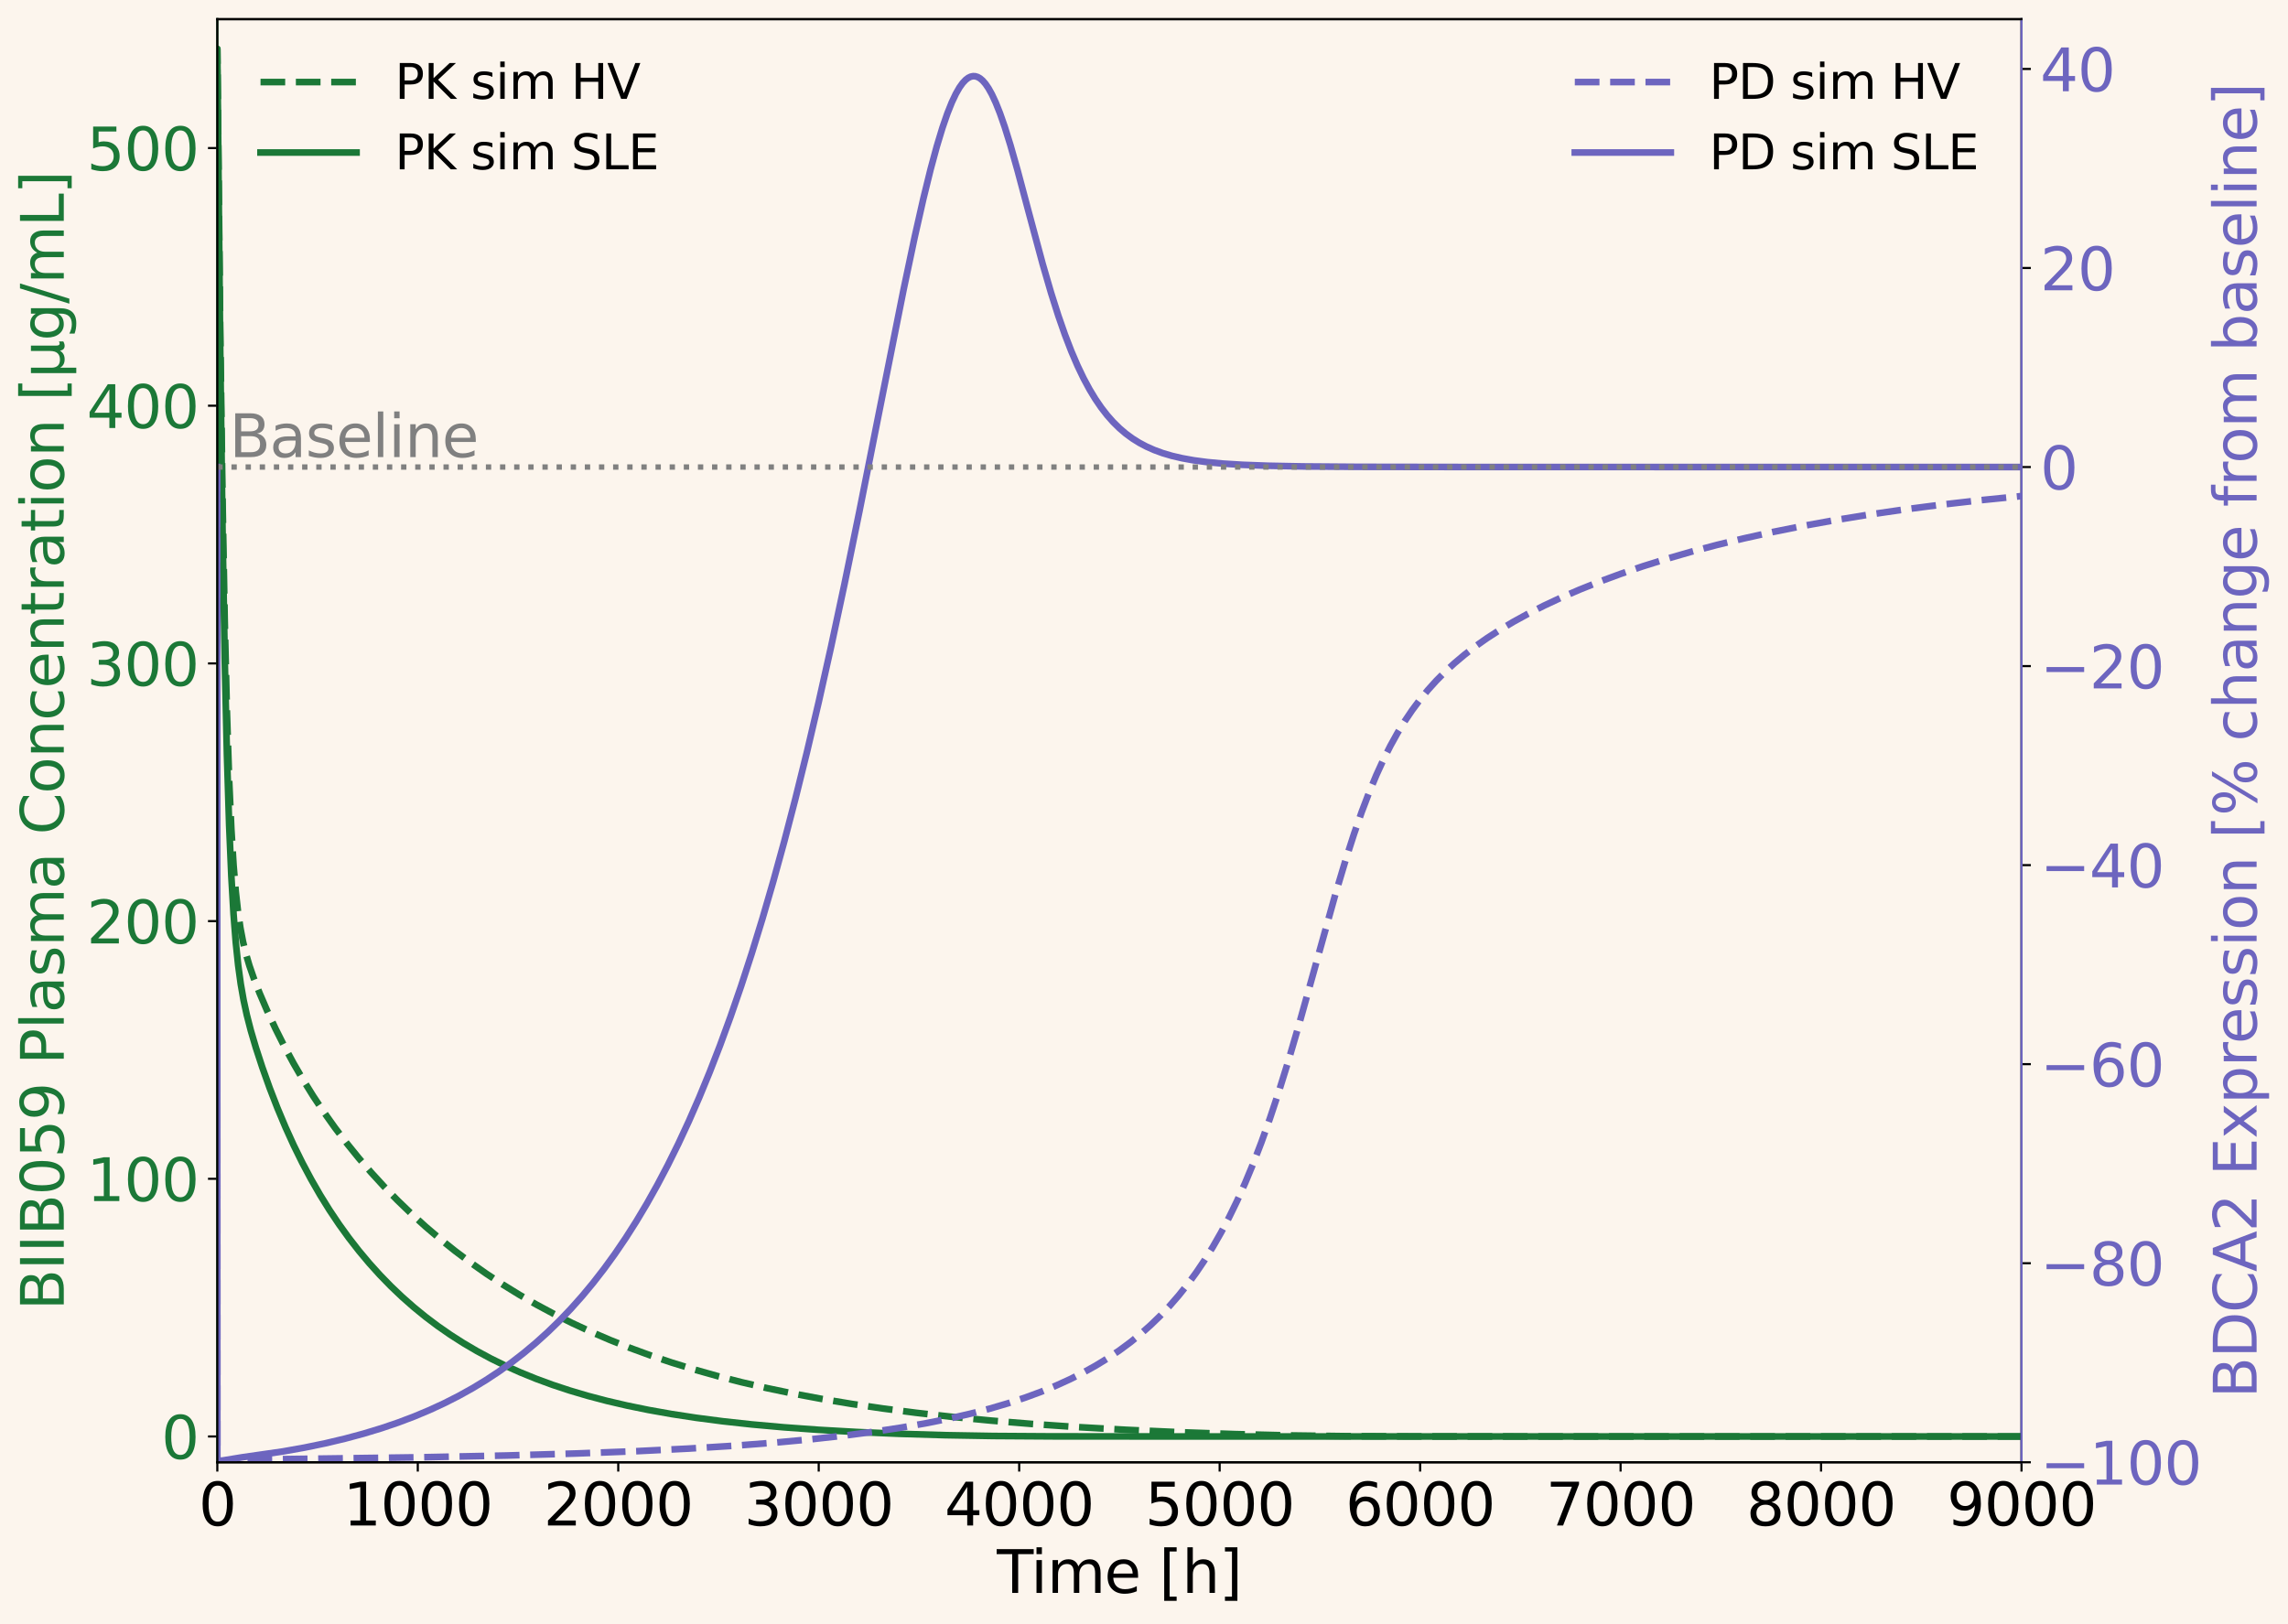 <?xml version="1.0" encoding="utf-8" standalone="no"?>
<!DOCTYPE svg PUBLIC "-//W3C//DTD SVG 1.1//EN"
  "http://www.w3.org/Graphics/SVG/1.1/DTD/svg11.dtd">
<svg xmlns:xlink="http://www.w3.org/1999/xlink" width="857.894pt" height="609.224pt" viewBox="0 0 857.894 609.224" xmlns="http://www.w3.org/2000/svg" version="1.1">
 <defs>
  <style type="text/css">*{stroke-linejoin: round; stroke-linecap: butt}</style>
 </defs>
 <g id="figure_1">
  <g id="patch_1">
   <path d="M 0 609.224 
L 857.894 609.224 
L 857.894 0 
L 0 0 
z
" style="fill: #fcf5ed"/>
  </g>
  <g id="axes_1">
   <g id="patch_2">
    <path d="M 81.484 548.44 
L 757.974 548.44 
L 757.974 7.2 
L 81.484 7.2 
z
" style="fill: #fcf5ed"/>
   </g>
   <g id="matplotlib.axis_1">
    <g id="xtick_1">
     <g id="line2d_1">
      <defs>
       <path id="m20e6466cf6" d="M 0 0 
L 0 3.5 
" style="stroke: #000000; stroke-width: 0.8"/>
      </defs>
      <g>
       <use xlink:href="#m20e6466cf6" x="81.484" y="548.44" style="stroke: #000000; stroke-width: 0.8"/>
      </g>
     </g>
     <g id="text_1">
      <!-- 0 -->
      <g transform="translate(74.486 572.157) scale(0.22 -0.22)">
       <defs>
        <path id="DejaVuSans-30" d="M 2034 4250 
Q 1547 4250 1301 3770 
Q 1056 3291 1056 2328 
Q 1056 1369 1301 889 
Q 1547 409 2034 409 
Q 2525 409 2770 889 
Q 3016 1369 3016 2328 
Q 3016 3291 2770 3770 
Q 2525 4250 2034 4250 
z
M 2034 4750 
Q 2819 4750 3233 4129 
Q 3647 3509 3647 2328 
Q 3647 1150 3233 529 
Q 2819 -91 2034 -91 
Q 1250 -91 836 529 
Q 422 1150 422 2328 
Q 422 3509 836 4129 
Q 1250 4750 2034 4750 
z
" transform="scale(0.016)"/>
       </defs>
       <use xlink:href="#DejaVuSans-30"/>
      </g>
     </g>
    </g>
    <g id="xtick_2">
     <g id="line2d_2">
      <g>
       <use xlink:href="#m20e6466cf6" x="156.65" y="548.44" style="stroke: #000000; stroke-width: 0.8"/>
      </g>
     </g>
     <g id="text_2">
      <!-- 1000 -->
      <g transform="translate(128.655 572.157) scale(0.22 -0.22)">
       <defs>
        <path id="DejaVuSans-31" d="M 794 531 
L 1825 531 
L 1825 4091 
L 703 3866 
L 703 4441 
L 1819 4666 
L 2450 4666 
L 2450 531 
L 3481 531 
L 3481 0 
L 794 0 
L 794 531 
z
" transform="scale(0.016)"/>
       </defs>
       <use xlink:href="#DejaVuSans-31"/>
       <use xlink:href="#DejaVuSans-30" transform="translate(63.623 0)"/>
       <use xlink:href="#DejaVuSans-30" transform="translate(127.246 0)"/>
       <use xlink:href="#DejaVuSans-30" transform="translate(190.869 0)"/>
      </g>
     </g>
    </g>
    <g id="xtick_3">
     <g id="line2d_3">
      <g>
       <use xlink:href="#m20e6466cf6" x="231.815" y="548.44" style="stroke: #000000; stroke-width: 0.8"/>
      </g>
     </g>
     <g id="text_3">
      <!-- 2000 -->
      <g transform="translate(203.82 572.157) scale(0.22 -0.22)">
       <defs>
        <path id="DejaVuSans-32" d="M 1228 531 
L 3431 531 
L 3431 0 
L 469 0 
L 469 531 
Q 828 903 1448 1529 
Q 2069 2156 2228 2338 
Q 2531 2678 2651 2914 
Q 2772 3150 2772 3378 
Q 2772 3750 2511 3984 
Q 2250 4219 1831 4219 
Q 1534 4219 1204 4116 
Q 875 4013 500 3803 
L 500 4441 
Q 881 4594 1212 4672 
Q 1544 4750 1819 4750 
Q 2544 4750 2975 4387 
Q 3406 4025 3406 3419 
Q 3406 3131 3298 2873 
Q 3191 2616 2906 2266 
Q 2828 2175 2409 1742 
Q 1991 1309 1228 531 
z
" transform="scale(0.016)"/>
       </defs>
       <use xlink:href="#DejaVuSans-32"/>
       <use xlink:href="#DejaVuSans-30" transform="translate(63.623 0)"/>
       <use xlink:href="#DejaVuSans-30" transform="translate(127.246 0)"/>
       <use xlink:href="#DejaVuSans-30" transform="translate(190.869 0)"/>
      </g>
     </g>
    </g>
    <g id="xtick_4">
     <g id="line2d_4">
      <g>
       <use xlink:href="#m20e6466cf6" x="306.981" y="548.44" style="stroke: #000000; stroke-width: 0.8"/>
      </g>
     </g>
     <g id="text_4">
      <!-- 3000 -->
      <g transform="translate(278.986 572.157) scale(0.22 -0.22)">
       <defs>
        <path id="DejaVuSans-33" d="M 2597 2516 
Q 3050 2419 3304 2112 
Q 3559 1806 3559 1356 
Q 3559 666 3084 287 
Q 2609 -91 1734 -91 
Q 1441 -91 1130 -33 
Q 819 25 488 141 
L 488 750 
Q 750 597 1062 519 
Q 1375 441 1716 441 
Q 2309 441 2620 675 
Q 2931 909 2931 1356 
Q 2931 1769 2642 2001 
Q 2353 2234 1838 2234 
L 1294 2234 
L 1294 2753 
L 1863 2753 
Q 2328 2753 2575 2939 
Q 2822 3125 2822 3475 
Q 2822 3834 2567 4026 
Q 2313 4219 1838 4219 
Q 1578 4219 1281 4162 
Q 984 4106 628 3988 
L 628 4550 
Q 988 4650 1302 4700 
Q 1616 4750 1894 4750 
Q 2613 4750 3031 4423 
Q 3450 4097 3450 3541 
Q 3450 3153 3228 2886 
Q 3006 2619 2597 2516 
z
" transform="scale(0.016)"/>
       </defs>
       <use xlink:href="#DejaVuSans-33"/>
       <use xlink:href="#DejaVuSans-30" transform="translate(63.623 0)"/>
       <use xlink:href="#DejaVuSans-30" transform="translate(127.246 0)"/>
       <use xlink:href="#DejaVuSans-30" transform="translate(190.869 0)"/>
      </g>
     </g>
    </g>
    <g id="xtick_5">
     <g id="line2d_5">
      <g>
       <use xlink:href="#m20e6466cf6" x="382.147" y="548.44" style="stroke: #000000; stroke-width: 0.8"/>
      </g>
     </g>
     <g id="text_5">
      <!-- 4000 -->
      <g transform="translate(354.152 572.157) scale(0.22 -0.22)">
       <defs>
        <path id="DejaVuSans-34" d="M 2419 4116 
L 825 1625 
L 2419 1625 
L 2419 4116 
z
M 2253 4666 
L 3047 4666 
L 3047 1625 
L 3713 1625 
L 3713 1100 
L 3047 1100 
L 3047 0 
L 2419 0 
L 2419 1100 
L 313 1100 
L 313 1709 
L 2253 4666 
z
" transform="scale(0.016)"/>
       </defs>
       <use xlink:href="#DejaVuSans-34"/>
       <use xlink:href="#DejaVuSans-30" transform="translate(63.623 0)"/>
       <use xlink:href="#DejaVuSans-30" transform="translate(127.246 0)"/>
       <use xlink:href="#DejaVuSans-30" transform="translate(190.869 0)"/>
      </g>
     </g>
    </g>
    <g id="xtick_6">
     <g id="line2d_6">
      <g>
       <use xlink:href="#m20e6466cf6" x="457.312" y="548.44" style="stroke: #000000; stroke-width: 0.8"/>
      </g>
     </g>
     <g id="text_6">
      <!-- 5000 -->
      <g transform="translate(429.317 572.157) scale(0.22 -0.22)">
       <defs>
        <path id="DejaVuSans-35" d="M 691 4666 
L 3169 4666 
L 3169 4134 
L 1269 4134 
L 1269 2991 
Q 1406 3038 1543 3061 
Q 1681 3084 1819 3084 
Q 2600 3084 3056 2656 
Q 3513 2228 3513 1497 
Q 3513 744 3044 326 
Q 2575 -91 1722 -91 
Q 1428 -91 1123 -41 
Q 819 9 494 109 
L 494 744 
Q 775 591 1075 516 
Q 1375 441 1709 441 
Q 2250 441 2565 725 
Q 2881 1009 2881 1497 
Q 2881 1984 2565 2268 
Q 2250 2553 1709 2553 
Q 1456 2553 1204 2497 
Q 953 2441 691 2322 
L 691 4666 
z
" transform="scale(0.016)"/>
       </defs>
       <use xlink:href="#DejaVuSans-35"/>
       <use xlink:href="#DejaVuSans-30" transform="translate(63.623 0)"/>
       <use xlink:href="#DejaVuSans-30" transform="translate(127.246 0)"/>
       <use xlink:href="#DejaVuSans-30" transform="translate(190.869 0)"/>
      </g>
     </g>
    </g>
    <g id="xtick_7">
     <g id="line2d_7">
      <g>
       <use xlink:href="#m20e6466cf6" x="532.478" y="548.44" style="stroke: #000000; stroke-width: 0.8"/>
      </g>
     </g>
     <g id="text_7">
      <!-- 6000 -->
      <g transform="translate(504.483 572.157) scale(0.22 -0.22)">
       <defs>
        <path id="DejaVuSans-36" d="M 2113 2584 
Q 1688 2584 1439 2293 
Q 1191 2003 1191 1497 
Q 1191 994 1439 701 
Q 1688 409 2113 409 
Q 2538 409 2786 701 
Q 3034 994 3034 1497 
Q 3034 2003 2786 2293 
Q 2538 2584 2113 2584 
z
M 3366 4563 
L 3366 3988 
Q 3128 4100 2886 4159 
Q 2644 4219 2406 4219 
Q 1781 4219 1451 3797 
Q 1122 3375 1075 2522 
Q 1259 2794 1537 2939 
Q 1816 3084 2150 3084 
Q 2853 3084 3261 2657 
Q 3669 2231 3669 1497 
Q 3669 778 3244 343 
Q 2819 -91 2113 -91 
Q 1303 -91 875 529 
Q 447 1150 447 2328 
Q 447 3434 972 4092 
Q 1497 4750 2381 4750 
Q 2619 4750 2861 4703 
Q 3103 4656 3366 4563 
z
" transform="scale(0.016)"/>
       </defs>
       <use xlink:href="#DejaVuSans-36"/>
       <use xlink:href="#DejaVuSans-30" transform="translate(63.623 0)"/>
       <use xlink:href="#DejaVuSans-30" transform="translate(127.246 0)"/>
       <use xlink:href="#DejaVuSans-30" transform="translate(190.869 0)"/>
      </g>
     </g>
    </g>
    <g id="xtick_8">
     <g id="line2d_8">
      <g>
       <use xlink:href="#m20e6466cf6" x="607.643" y="548.44" style="stroke: #000000; stroke-width: 0.8"/>
      </g>
     </g>
     <g id="text_8">
      <!-- 7000 -->
      <g transform="translate(579.648 572.157) scale(0.22 -0.22)">
       <defs>
        <path id="DejaVuSans-37" d="M 525 4666 
L 3525 4666 
L 3525 4397 
L 1831 0 
L 1172 0 
L 2766 4134 
L 525 4134 
L 525 4666 
z
" transform="scale(0.016)"/>
       </defs>
       <use xlink:href="#DejaVuSans-37"/>
       <use xlink:href="#DejaVuSans-30" transform="translate(63.623 0)"/>
       <use xlink:href="#DejaVuSans-30" transform="translate(127.246 0)"/>
       <use xlink:href="#DejaVuSans-30" transform="translate(190.869 0)"/>
      </g>
     </g>
    </g>
    <g id="xtick_9">
     <g id="line2d_9">
      <g>
       <use xlink:href="#m20e6466cf6" x="682.809" y="548.44" style="stroke: #000000; stroke-width: 0.8"/>
      </g>
     </g>
     <g id="text_9">
      <!-- 8000 -->
      <g transform="translate(654.814 572.157) scale(0.22 -0.22)">
       <defs>
        <path id="DejaVuSans-38" d="M 2034 2216 
Q 1584 2216 1326 1975 
Q 1069 1734 1069 1313 
Q 1069 891 1326 650 
Q 1584 409 2034 409 
Q 2484 409 2743 651 
Q 3003 894 3003 1313 
Q 3003 1734 2745 1975 
Q 2488 2216 2034 2216 
z
M 1403 2484 
Q 997 2584 770 2862 
Q 544 3141 544 3541 
Q 544 4100 942 4425 
Q 1341 4750 2034 4750 
Q 2731 4750 3128 4425 
Q 3525 4100 3525 3541 
Q 3525 3141 3298 2862 
Q 3072 2584 2669 2484 
Q 3125 2378 3379 2068 
Q 3634 1759 3634 1313 
Q 3634 634 3220 271 
Q 2806 -91 2034 -91 
Q 1263 -91 848 271 
Q 434 634 434 1313 
Q 434 1759 690 2068 
Q 947 2378 1403 2484 
z
M 1172 3481 
Q 1172 3119 1398 2916 
Q 1625 2713 2034 2713 
Q 2441 2713 2670 2916 
Q 2900 3119 2900 3481 
Q 2900 3844 2670 4047 
Q 2441 4250 2034 4250 
Q 1625 4250 1398 4047 
Q 1172 3844 1172 3481 
z
" transform="scale(0.016)"/>
       </defs>
       <use xlink:href="#DejaVuSans-38"/>
       <use xlink:href="#DejaVuSans-30" transform="translate(63.623 0)"/>
       <use xlink:href="#DejaVuSans-30" transform="translate(127.246 0)"/>
       <use xlink:href="#DejaVuSans-30" transform="translate(190.869 0)"/>
      </g>
     </g>
    </g>
    <g id="xtick_10">
     <g id="line2d_10">
      <g>
       <use xlink:href="#m20e6466cf6" x="757.974" y="548.44" style="stroke: #000000; stroke-width: 0.8"/>
      </g>
     </g>
     <g id="text_10">
      <!-- 9000 -->
      <g transform="translate(729.979 572.157) scale(0.22 -0.22)">
       <defs>
        <path id="DejaVuSans-39" d="M 703 97 
L 703 672 
Q 941 559 1184 500 
Q 1428 441 1663 441 
Q 2288 441 2617 861 
Q 2947 1281 2994 2138 
Q 2813 1869 2534 1725 
Q 2256 1581 1919 1581 
Q 1219 1581 811 2004 
Q 403 2428 403 3163 
Q 403 3881 828 4315 
Q 1253 4750 1959 4750 
Q 2769 4750 3195 4129 
Q 3622 3509 3622 2328 
Q 3622 1225 3098 567 
Q 2575 -91 1691 -91 
Q 1453 -91 1209 -44 
Q 966 3 703 97 
z
M 1959 2075 
Q 2384 2075 2632 2365 
Q 2881 2656 2881 3163 
Q 2881 3666 2632 3958 
Q 2384 4250 1959 4250 
Q 1534 4250 1286 3958 
Q 1038 3666 1038 3163 
Q 1038 2656 1286 2365 
Q 1534 2075 1959 2075 
z
" transform="scale(0.016)"/>
       </defs>
       <use xlink:href="#DejaVuSans-39"/>
       <use xlink:href="#DejaVuSans-30" transform="translate(63.623 0)"/>
       <use xlink:href="#DejaVuSans-30" transform="translate(127.246 0)"/>
       <use xlink:href="#DejaVuSans-30" transform="translate(190.869 0)"/>
      </g>
     </g>
    </g>
    <g id="text_11">
     <!-- Time [h] -->
     <g transform="translate(373.765 597.448) scale(0.22 -0.22)">
      <defs>
       <path id="DejaVuSans-54" d="M -19 4666 
L 3928 4666 
L 3928 4134 
L 2272 4134 
L 2272 0 
L 1638 0 
L 1638 4134 
L -19 4134 
L -19 4666 
z
" transform="scale(0.016)"/>
       <path id="DejaVuSans-69" d="M 603 3500 
L 1178 3500 
L 1178 0 
L 603 0 
L 603 3500 
z
M 603 4863 
L 1178 4863 
L 1178 4134 
L 603 4134 
L 603 4863 
z
" transform="scale(0.016)"/>
       <path id="DejaVuSans-6d" d="M 3328 2828 
Q 3544 3216 3844 3400 
Q 4144 3584 4550 3584 
Q 5097 3584 5394 3201 
Q 5691 2819 5691 2113 
L 5691 0 
L 5113 0 
L 5113 2094 
Q 5113 2597 4934 2840 
Q 4756 3084 4391 3084 
Q 3944 3084 3684 2787 
Q 3425 2491 3425 1978 
L 3425 0 
L 2847 0 
L 2847 2094 
Q 2847 2600 2669 2842 
Q 2491 3084 2119 3084 
Q 1678 3084 1418 2786 
Q 1159 2488 1159 1978 
L 1159 0 
L 581 0 
L 581 3500 
L 1159 3500 
L 1159 2956 
Q 1356 3278 1631 3431 
Q 1906 3584 2284 3584 
Q 2666 3584 2933 3390 
Q 3200 3197 3328 2828 
z
" transform="scale(0.016)"/>
       <path id="DejaVuSans-65" d="M 3597 1894 
L 3597 1613 
L 953 1613 
Q 991 1019 1311 708 
Q 1631 397 2203 397 
Q 2534 397 2845 478 
Q 3156 559 3463 722 
L 3463 178 
Q 3153 47 2828 -22 
Q 2503 -91 2169 -91 
Q 1331 -91 842 396 
Q 353 884 353 1716 
Q 353 2575 817 3079 
Q 1281 3584 2069 3584 
Q 2775 3584 3186 3129 
Q 3597 2675 3597 1894 
z
M 3022 2063 
Q 3016 2534 2758 2815 
Q 2500 3097 2075 3097 
Q 1594 3097 1305 2825 
Q 1016 2553 972 2059 
L 3022 2063 
z
" transform="scale(0.016)"/>
       <path id="DejaVuSans-20" transform="scale(0.016)"/>
       <path id="DejaVuSans-5b" d="M 550 4863 
L 1875 4863 
L 1875 4416 
L 1125 4416 
L 1125 -397 
L 1875 -397 
L 1875 -844 
L 550 -844 
L 550 4863 
z
" transform="scale(0.016)"/>
       <path id="DejaVuSans-68" d="M 3513 2113 
L 3513 0 
L 2938 0 
L 2938 2094 
Q 2938 2591 2744 2837 
Q 2550 3084 2163 3084 
Q 1697 3084 1428 2787 
Q 1159 2491 1159 1978 
L 1159 0 
L 581 0 
L 581 4863 
L 1159 4863 
L 1159 2956 
Q 1366 3272 1645 3428 
Q 1925 3584 2291 3584 
Q 2894 3584 3203 3211 
Q 3513 2838 3513 2113 
z
" transform="scale(0.016)"/>
       <path id="DejaVuSans-5d" d="M 1947 4863 
L 1947 -844 
L 622 -844 
L 622 -397 
L 1369 -397 
L 1369 4416 
L 622 4416 
L 622 4863 
L 1947 4863 
z
" transform="scale(0.016)"/>
      </defs>
      <use xlink:href="#DejaVuSans-54"/>
      <use xlink:href="#DejaVuSans-69" transform="translate(57.959 0)"/>
      <use xlink:href="#DejaVuSans-6d" transform="translate(85.742 0)"/>
      <use xlink:href="#DejaVuSans-65" transform="translate(183.154 0)"/>
      <use xlink:href="#DejaVuSans-20" transform="translate(244.678 0)"/>
      <use xlink:href="#DejaVuSans-5b" transform="translate(276.465 0)"/>
      <use xlink:href="#DejaVuSans-68" transform="translate(315.479 0)"/>
      <use xlink:href="#DejaVuSans-5d" transform="translate(378.857 0)"/>
     </g>
    </g>
   </g>
   <g id="matplotlib.axis_2">
    <g id="ytick_1">
     <g id="line2d_11">
      <defs>
       <path id="m7c02cd4eb1" d="M 0 0 
L -3.5 0 
" style="stroke: #000000; stroke-width: 0.8"/>
      </defs>
      <g>
       <use xlink:href="#m7c02cd4eb1" x="81.484" y="538.775" style="stroke: #000000; stroke-width: 0.8"/>
      </g>
     </g>
     <g id="text_12">
      <!-- 0 -->
      <g style="fill: #1b7837" transform="translate(60.487 547.133) scale(0.22 -0.22)">
       <use xlink:href="#DejaVuSans-30"/>
      </g>
     </g>
    </g>
    <g id="ytick_2">
     <g id="line2d_12">
      <g>
       <use xlink:href="#m7c02cd4eb1" x="81.484" y="442.125" style="stroke: #000000; stroke-width: 0.8"/>
      </g>
     </g>
     <g id="text_13">
      <!-- 100 -->
      <g style="fill: #1b7837" transform="translate(32.492 450.483) scale(0.22 -0.22)">
       <use xlink:href="#DejaVuSans-31"/>
       <use xlink:href="#DejaVuSans-30" transform="translate(63.623 0)"/>
       <use xlink:href="#DejaVuSans-30" transform="translate(127.246 0)"/>
      </g>
     </g>
    </g>
    <g id="ytick_3">
     <g id="line2d_13">
      <g>
       <use xlink:href="#m7c02cd4eb1" x="81.484" y="345.475" style="stroke: #000000; stroke-width: 0.8"/>
      </g>
     </g>
     <g id="text_14">
      <!-- 200 -->
      <g style="fill: #1b7837" transform="translate(32.492 353.833) scale(0.22 -0.22)">
       <use xlink:href="#DejaVuSans-32"/>
       <use xlink:href="#DejaVuSans-30" transform="translate(63.623 0)"/>
       <use xlink:href="#DejaVuSans-30" transform="translate(127.246 0)"/>
      </g>
     </g>
    </g>
    <g id="ytick_4">
     <g id="line2d_14">
      <g>
       <use xlink:href="#m7c02cd4eb1" x="81.484" y="248.825" style="stroke: #000000; stroke-width: 0.8"/>
      </g>
     </g>
     <g id="text_15">
      <!-- 300 -->
      <g style="fill: #1b7837" transform="translate(32.492 257.183) scale(0.22 -0.22)">
       <use xlink:href="#DejaVuSans-33"/>
       <use xlink:href="#DejaVuSans-30" transform="translate(63.623 0)"/>
       <use xlink:href="#DejaVuSans-30" transform="translate(127.246 0)"/>
      </g>
     </g>
    </g>
    <g id="ytick_5">
     <g id="line2d_15">
      <g>
       <use xlink:href="#m7c02cd4eb1" x="81.484" y="152.175" style="stroke: #000000; stroke-width: 0.8"/>
      </g>
     </g>
     <g id="text_16">
      <!-- 400 -->
      <g style="fill: #1b7837" transform="translate(32.492 160.533) scale(0.22 -0.22)">
       <use xlink:href="#DejaVuSans-34"/>
       <use xlink:href="#DejaVuSans-30" transform="translate(63.623 0)"/>
       <use xlink:href="#DejaVuSans-30" transform="translate(127.246 0)"/>
      </g>
     </g>
    </g>
    <g id="ytick_6">
     <g id="line2d_16">
      <g>
       <use xlink:href="#m7c02cd4eb1" x="81.484" y="55.525" style="stroke: #000000; stroke-width: 0.8"/>
      </g>
     </g>
     <g id="text_17">
      <!-- 500 -->
      <g style="fill: #1b7837" transform="translate(32.492 63.883) scale(0.22 -0.22)">
       <use xlink:href="#DejaVuSans-35"/>
       <use xlink:href="#DejaVuSans-30" transform="translate(63.623 0)"/>
       <use xlink:href="#DejaVuSans-30" transform="translate(127.246 0)"/>
      </g>
     </g>
    </g>
    <g id="text_18">
     <!-- BIIB059 Plasma Concentration [µg/mL] -->
     <g style="fill: #1b7837" transform="translate(23.917 491.435) rotate(-90) scale(0.22 -0.22)">
      <defs>
       <path id="DejaVuSans-42" d="M 1259 2228 
L 1259 519 
L 2272 519 
Q 2781 519 3026 730 
Q 3272 941 3272 1375 
Q 3272 1813 3026 2020 
Q 2781 2228 2272 2228 
L 1259 2228 
z
M 1259 4147 
L 1259 2741 
L 2194 2741 
Q 2656 2741 2882 2914 
Q 3109 3088 3109 3444 
Q 3109 3797 2882 3972 
Q 2656 4147 2194 4147 
L 1259 4147 
z
M 628 4666 
L 2241 4666 
Q 2963 4666 3353 4366 
Q 3744 4066 3744 3513 
Q 3744 3084 3544 2831 
Q 3344 2578 2956 2516 
Q 3422 2416 3680 2098 
Q 3938 1781 3938 1306 
Q 3938 681 3513 340 
Q 3088 0 2303 0 
L 628 0 
L 628 4666 
z
" transform="scale(0.016)"/>
       <path id="DejaVuSans-49" d="M 628 4666 
L 1259 4666 
L 1259 0 
L 628 0 
L 628 4666 
z
" transform="scale(0.016)"/>
       <path id="DejaVuSans-50" d="M 1259 4147 
L 1259 2394 
L 2053 2394 
Q 2494 2394 2734 2622 
Q 2975 2850 2975 3272 
Q 2975 3691 2734 3919 
Q 2494 4147 2053 4147 
L 1259 4147 
z
M 628 4666 
L 2053 4666 
Q 2838 4666 3239 4311 
Q 3641 3956 3641 3272 
Q 3641 2581 3239 2228 
Q 2838 1875 2053 1875 
L 1259 1875 
L 1259 0 
L 628 0 
L 628 4666 
z
" transform="scale(0.016)"/>
       <path id="DejaVuSans-6c" d="M 603 4863 
L 1178 4863 
L 1178 0 
L 603 0 
L 603 4863 
z
" transform="scale(0.016)"/>
       <path id="DejaVuSans-61" d="M 2194 1759 
Q 1497 1759 1228 1600 
Q 959 1441 959 1056 
Q 959 750 1161 570 
Q 1363 391 1709 391 
Q 2188 391 2477 730 
Q 2766 1069 2766 1631 
L 2766 1759 
L 2194 1759 
z
M 3341 1997 
L 3341 0 
L 2766 0 
L 2766 531 
Q 2569 213 2275 61 
Q 1981 -91 1556 -91 
Q 1019 -91 701 211 
Q 384 513 384 1019 
Q 384 1609 779 1909 
Q 1175 2209 1959 2209 
L 2766 2209 
L 2766 2266 
Q 2766 2663 2505 2880 
Q 2244 3097 1772 3097 
Q 1472 3097 1187 3025 
Q 903 2953 641 2809 
L 641 3341 
Q 956 3463 1253 3523 
Q 1550 3584 1831 3584 
Q 2591 3584 2966 3190 
Q 3341 2797 3341 1997 
z
" transform="scale(0.016)"/>
       <path id="DejaVuSans-73" d="M 2834 3397 
L 2834 2853 
Q 2591 2978 2328 3040 
Q 2066 3103 1784 3103 
Q 1356 3103 1142 2972 
Q 928 2841 928 2578 
Q 928 2378 1081 2264 
Q 1234 2150 1697 2047 
L 1894 2003 
Q 2506 1872 2764 1633 
Q 3022 1394 3022 966 
Q 3022 478 2636 193 
Q 2250 -91 1575 -91 
Q 1294 -91 989 -36 
Q 684 19 347 128 
L 347 722 
Q 666 556 975 473 
Q 1284 391 1588 391 
Q 1994 391 2212 530 
Q 2431 669 2431 922 
Q 2431 1156 2273 1281 
Q 2116 1406 1581 1522 
L 1381 1569 
Q 847 1681 609 1914 
Q 372 2147 372 2553 
Q 372 3047 722 3315 
Q 1072 3584 1716 3584 
Q 2034 3584 2315 3537 
Q 2597 3491 2834 3397 
z
" transform="scale(0.016)"/>
       <path id="DejaVuSans-43" d="M 4122 4306 
L 4122 3641 
Q 3803 3938 3442 4084 
Q 3081 4231 2675 4231 
Q 1875 4231 1450 3742 
Q 1025 3253 1025 2328 
Q 1025 1406 1450 917 
Q 1875 428 2675 428 
Q 3081 428 3442 575 
Q 3803 722 4122 1019 
L 4122 359 
Q 3791 134 3420 21 
Q 3050 -91 2638 -91 
Q 1578 -91 968 557 
Q 359 1206 359 2328 
Q 359 3453 968 4101 
Q 1578 4750 2638 4750 
Q 3056 4750 3426 4639 
Q 3797 4528 4122 4306 
z
" transform="scale(0.016)"/>
       <path id="DejaVuSans-6f" d="M 1959 3097 
Q 1497 3097 1228 2736 
Q 959 2375 959 1747 
Q 959 1119 1226 758 
Q 1494 397 1959 397 
Q 2419 397 2687 759 
Q 2956 1122 2956 1747 
Q 2956 2369 2687 2733 
Q 2419 3097 1959 3097 
z
M 1959 3584 
Q 2709 3584 3137 3096 
Q 3566 2609 3566 1747 
Q 3566 888 3137 398 
Q 2709 -91 1959 -91 
Q 1206 -91 779 398 
Q 353 888 353 1747 
Q 353 2609 779 3096 
Q 1206 3584 1959 3584 
z
" transform="scale(0.016)"/>
       <path id="DejaVuSans-6e" d="M 3513 2113 
L 3513 0 
L 2938 0 
L 2938 2094 
Q 2938 2591 2744 2837 
Q 2550 3084 2163 3084 
Q 1697 3084 1428 2787 
Q 1159 2491 1159 1978 
L 1159 0 
L 581 0 
L 581 3500 
L 1159 3500 
L 1159 2956 
Q 1366 3272 1645 3428 
Q 1925 3584 2291 3584 
Q 2894 3584 3203 3211 
Q 3513 2838 3513 2113 
z
" transform="scale(0.016)"/>
       <path id="DejaVuSans-63" d="M 3122 3366 
L 3122 2828 
Q 2878 2963 2633 3030 
Q 2388 3097 2138 3097 
Q 1578 3097 1268 2742 
Q 959 2388 959 1747 
Q 959 1106 1268 751 
Q 1578 397 2138 397 
Q 2388 397 2633 464 
Q 2878 531 3122 666 
L 3122 134 
Q 2881 22 2623 -34 
Q 2366 -91 2075 -91 
Q 1284 -91 818 406 
Q 353 903 353 1747 
Q 353 2603 823 3093 
Q 1294 3584 2113 3584 
Q 2378 3584 2631 3529 
Q 2884 3475 3122 3366 
z
" transform="scale(0.016)"/>
       <path id="DejaVuSans-74" d="M 1172 4494 
L 1172 3500 
L 2356 3500 
L 2356 3053 
L 1172 3053 
L 1172 1153 
Q 1172 725 1289 603 
Q 1406 481 1766 481 
L 2356 481 
L 2356 0 
L 1766 0 
Q 1100 0 847 248 
Q 594 497 594 1153 
L 594 3053 
L 172 3053 
L 172 3500 
L 594 3500 
L 594 4494 
L 1172 4494 
z
" transform="scale(0.016)"/>
       <path id="DejaVuSans-72" d="M 2631 2963 
Q 2534 3019 2420 3045 
Q 2306 3072 2169 3072 
Q 1681 3072 1420 2755 
Q 1159 2438 1159 1844 
L 1159 0 
L 581 0 
L 581 3500 
L 1159 3500 
L 1159 2956 
Q 1341 3275 1631 3429 
Q 1922 3584 2338 3584 
Q 2397 3584 2469 3576 
Q 2541 3569 2628 3553 
L 2631 2963 
z
" transform="scale(0.016)"/>
       <path id="DejaVuSans-b5" d="M 544 -1331 
L 544 3500 
L 1119 3500 
L 1119 1325 
Q 1119 872 1334 640 
Q 1550 409 1972 409 
Q 2434 409 2667 671 
Q 2900 934 2900 1459 
L 2900 3500 
L 3475 3500 
L 3475 806 
Q 3475 619 3529 530 
Q 3584 441 3700 441 
Q 3728 441 3778 458 
Q 3828 475 3916 513 
L 3916 50 
Q 3788 -22 3673 -56 
Q 3559 -91 3450 -91 
Q 3234 -91 3106 31 
Q 2978 153 2931 403 
Q 2775 156 2548 32 
Q 2322 -91 2016 -91 
Q 1697 -91 1473 31 
Q 1250 153 1119 397 
L 1119 -1331 
L 544 -1331 
z
" transform="scale(0.016)"/>
       <path id="DejaVuSans-67" d="M 2906 1791 
Q 2906 2416 2648 2759 
Q 2391 3103 1925 3103 
Q 1463 3103 1205 2759 
Q 947 2416 947 1791 
Q 947 1169 1205 825 
Q 1463 481 1925 481 
Q 2391 481 2648 825 
Q 2906 1169 2906 1791 
z
M 3481 434 
Q 3481 -459 3084 -895 
Q 2688 -1331 1869 -1331 
Q 1566 -1331 1297 -1286 
Q 1028 -1241 775 -1147 
L 775 -588 
Q 1028 -725 1275 -790 
Q 1522 -856 1778 -856 
Q 2344 -856 2625 -561 
Q 2906 -266 2906 331 
L 2906 616 
Q 2728 306 2450 153 
Q 2172 0 1784 0 
Q 1141 0 747 490 
Q 353 981 353 1791 
Q 353 2603 747 3093 
Q 1141 3584 1784 3584 
Q 2172 3584 2450 3431 
Q 2728 3278 2906 2969 
L 2906 3500 
L 3481 3500 
L 3481 434 
z
" transform="scale(0.016)"/>
       <path id="DejaVuSans-2f" d="M 1625 4666 
L 2156 4666 
L 531 -594 
L 0 -594 
L 1625 4666 
z
" transform="scale(0.016)"/>
       <path id="DejaVuSans-4c" d="M 628 4666 
L 1259 4666 
L 1259 531 
L 3531 531 
L 3531 0 
L 628 0 
L 628 4666 
z
" transform="scale(0.016)"/>
      </defs>
      <use xlink:href="#DejaVuSans-42"/>
      <use xlink:href="#DejaVuSans-49" transform="translate(68.604 0)"/>
      <use xlink:href="#DejaVuSans-49" transform="translate(98.096 0)"/>
      <use xlink:href="#DejaVuSans-42" transform="translate(127.588 0)"/>
      <use xlink:href="#DejaVuSans-30" transform="translate(196.191 0)"/>
      <use xlink:href="#DejaVuSans-35" transform="translate(259.814 0)"/>
      <use xlink:href="#DejaVuSans-39" transform="translate(323.438 0)"/>
      <use xlink:href="#DejaVuSans-20" transform="translate(387.061 0)"/>
      <use xlink:href="#DejaVuSans-50" transform="translate(418.848 0)"/>
      <use xlink:href="#DejaVuSans-6c" transform="translate(479.15 0)"/>
      <use xlink:href="#DejaVuSans-61" transform="translate(506.934 0)"/>
      <use xlink:href="#DejaVuSans-73" transform="translate(568.213 0)"/>
      <use xlink:href="#DejaVuSans-6d" transform="translate(620.312 0)"/>
      <use xlink:href="#DejaVuSans-61" transform="translate(717.725 0)"/>
      <use xlink:href="#DejaVuSans-20" transform="translate(779.004 0)"/>
      <use xlink:href="#DejaVuSans-43" transform="translate(810.791 0)"/>
      <use xlink:href="#DejaVuSans-6f" transform="translate(880.615 0)"/>
      <use xlink:href="#DejaVuSans-6e" transform="translate(941.797 0)"/>
      <use xlink:href="#DejaVuSans-63" transform="translate(1005.176 0)"/>
      <use xlink:href="#DejaVuSans-65" transform="translate(1060.156 0)"/>
      <use xlink:href="#DejaVuSans-6e" transform="translate(1121.68 0)"/>
      <use xlink:href="#DejaVuSans-74" transform="translate(1185.059 0)"/>
      <use xlink:href="#DejaVuSans-72" transform="translate(1224.268 0)"/>
      <use xlink:href="#DejaVuSans-61" transform="translate(1265.381 0)"/>
      <use xlink:href="#DejaVuSans-74" transform="translate(1326.66 0)"/>
      <use xlink:href="#DejaVuSans-69" transform="translate(1365.869 0)"/>
      <use xlink:href="#DejaVuSans-6f" transform="translate(1393.652 0)"/>
      <use xlink:href="#DejaVuSans-6e" transform="translate(1454.834 0)"/>
      <use xlink:href="#DejaVuSans-20" transform="translate(1518.213 0)"/>
      <use xlink:href="#DejaVuSans-5b" transform="translate(1550 0)"/>
      <use xlink:href="#DejaVuSans-b5" transform="translate(1589.014 0)"/>
      <use xlink:href="#DejaVuSans-67" transform="translate(1652.637 0)"/>
      <use xlink:href="#DejaVuSans-2f" transform="translate(1716.113 0)"/>
      <use xlink:href="#DejaVuSans-6d" transform="translate(1749.805 0)"/>
      <use xlink:href="#DejaVuSans-4c" transform="translate(1847.217 0)"/>
      <use xlink:href="#DejaVuSans-5d" transform="translate(1902.93 0)"/>
     </g>
    </g>
   </g>
   <g id="line2d_17">
    <path d="M 81.409 538.775 
L 81.484 18.352 
L 81.56 26.565 
L 82.537 120.752 
L 83.439 187.256 
L 84.266 233.153 
L 85.092 267.39 
L 85.919 292.587 
L 86.746 311.009 
L 87.573 324.481 
L 88.4 334.41 
L 89.226 341.846 
L 90.128 348.002 
L 91.106 353.139 
L 92.233 357.817 
L 93.511 362.156 
L 95.165 366.94 
L 97.344 372.516 
L 100.125 378.997 
L 103.282 385.789 
L 106.59 392.385 
L 110.047 398.792 
L 113.655 405.016 
L 117.489 411.182 
L 121.472 417.167 
L 125.607 422.98 
L 129.966 428.725 
L 134.476 434.302 
L 139.136 439.715 
L 144.022 445.049 
L 149.058 450.217 
L 154.245 455.22 
L 159.581 460.06 
L 165.068 464.736 
L 170.706 469.247 
L 176.494 473.593 
L 182.432 477.773 
L 188.52 481.786 
L 194.759 485.632 
L 201.148 489.31 
L 207.763 492.86 
L 214.527 496.238 
L 221.518 499.481 
L 228.734 502.583 
L 236.175 505.54 
L 243.917 508.376 
L 251.96 511.083 
L 260.303 513.656 
L 269.022 516.111 
L 278.117 518.438 
L 287.663 520.649 
L 297.661 522.734 
L 308.184 524.701 
L 319.308 526.552 
L 331.109 528.288 
L 343.662 529.908 
L 357.116 531.418 
L 371.548 532.811 
L 387.108 534.086 
L 403.945 535.241 
L 422.285 536.273 
L 442.129 537.165 
L 463.175 537.888 
L 484.146 538.387 
L 504.516 538.65 
L 532.102 538.753 
L 631.847 538.775 
L 758.05 538.775 
L 758.05 538.775 
" clip-path="url(#pba5744a77b)" style="fill: none; stroke-dasharray: 9.25,4; stroke-dashoffset: 0; stroke: #1b7837; stroke-width: 2.5"/>
   </g>
   <g id="line2d_18">
    <path d="M 81.409 538.775 
L 81.484 18.352 
L 81.56 27.234 
L 82.537 128.322 
L 83.439 198.89 
L 84.266 247.217 
L 85.092 283.089 
L 85.919 309.424 
L 86.746 328.691 
L 87.573 342.846 
L 88.4 353.377 
L 89.302 362.009 
L 90.279 369.115 
L 91.331 375.099 
L 92.534 380.65 
L 94.037 386.488 
L 95.916 392.868 
L 98.321 400.234 
L 101.103 408.038 
L 104.034 415.61 
L 107.041 422.77 
L 110.122 429.547 
L 113.355 436.114 
L 116.662 442.325 
L 120.044 448.206 
L 123.502 453.779 
L 127.11 459.172 
L 130.793 464.277 
L 134.551 469.113 
L 138.46 473.781 
L 142.444 478.194 
L 146.578 482.441 
L 150.787 486.448 
L 155.147 490.29 
L 159.581 493.906 
L 164.166 497.36 
L 168.902 500.65 
L 173.788 503.774 
L 178.824 506.732 
L 184.085 509.564 
L 189.497 512.224 
L 195.135 514.749 
L 200.998 517.132 
L 207.161 519.396 
L 213.625 521.533 
L 220.39 523.534 
L 227.531 525.414 
L 235.123 527.181 
L 243.165 528.823 
L 251.81 530.358 
L 261.055 531.771 
L 271.052 533.071 
L 281.876 534.251 
L 293.752 535.319 
L 306.831 536.268 
L 321.262 537.089 
L 337.198 537.769 
L 354.411 538.28 
L 372.45 538.59 
L 394.624 538.731 
L 448.518 538.773 
L 758.05 538.775 
L 758.05 538.775 
" clip-path="url(#pba5744a77b)" style="fill: none; stroke: #1b7837; stroke-width: 2.5; stroke-linecap: square"/>
   </g>
   <g id="patch_3">
    <path d="M 81.484 548.44 
L 81.484 7.2 
" style="fill: none; stroke: #1b7837; stroke-width: 0.8; stroke-linejoin: miter; stroke-linecap: square"/>
   </g>
   <g id="patch_4">
    <path d="M 757.974 548.44 
L 757.974 7.2 
" style="fill: none; stroke: #000000; stroke-width: 0.8; stroke-linejoin: miter; stroke-linecap: square"/>
   </g>
   <g id="patch_5">
    <path d="M 81.484 548.44 
L 757.974 548.44 
" style="fill: none; stroke: #000000; stroke-width: 0.8; stroke-linejoin: miter; stroke-linecap: square"/>
   </g>
   <g id="patch_6">
    <path d="M 81.484 7.2 
L 757.974 7.2 
" style="fill: none; stroke: #000000; stroke-width: 0.8; stroke-linejoin: miter; stroke-linecap: square"/>
   </g>
   <g id="legend_1">
    <g id="line2d_19">
     <path d="M 97.684 30.777 
L 115.684 30.777 
L 133.684 30.777 
" style="fill: none; stroke-dasharray: 9.25,4; stroke-dashoffset: 0; stroke: #1b7837; stroke-width: 2.5"/>
    </g>
    <g id="text_19">
     <!-- PK sim HV -->
     <g transform="translate(148.084 37.077) scale(0.18 -0.18)">
      <defs>
       <path id="DejaVuSans-4b" d="M 628 4666 
L 1259 4666 
L 1259 2694 
L 3353 4666 
L 4166 4666 
L 1850 2491 
L 4331 0 
L 3500 0 
L 1259 2247 
L 1259 0 
L 628 0 
L 628 4666 
z
" transform="scale(0.016)"/>
       <path id="DejaVuSans-48" d="M 628 4666 
L 1259 4666 
L 1259 2753 
L 3553 2753 
L 3553 4666 
L 4184 4666 
L 4184 0 
L 3553 0 
L 3553 2222 
L 1259 2222 
L 1259 0 
L 628 0 
L 628 4666 
z
" transform="scale(0.016)"/>
       <path id="DejaVuSans-56" d="M 1831 0 
L 50 4666 
L 709 4666 
L 2188 738 
L 3669 4666 
L 4325 4666 
L 2547 0 
L 1831 0 
z
" transform="scale(0.016)"/>
      </defs>
      <use xlink:href="#DejaVuSans-50"/>
      <use xlink:href="#DejaVuSans-4b" transform="translate(60.303 0)"/>
      <use xlink:href="#DejaVuSans-20" transform="translate(125.879 0)"/>
      <use xlink:href="#DejaVuSans-73" transform="translate(157.666 0)"/>
      <use xlink:href="#DejaVuSans-69" transform="translate(209.766 0)"/>
      <use xlink:href="#DejaVuSans-6d" transform="translate(237.549 0)"/>
      <use xlink:href="#DejaVuSans-20" transform="translate(334.961 0)"/>
      <use xlink:href="#DejaVuSans-48" transform="translate(366.748 0)"/>
      <use xlink:href="#DejaVuSans-56" transform="translate(441.943 0)"/>
     </g>
    </g>
    <g id="line2d_20">
     <path d="M 97.684 57.198 
L 115.684 57.198 
L 133.684 57.198 
" style="fill: none; stroke: #1b7837; stroke-width: 2.5; stroke-linecap: square"/>
    </g>
    <g id="text_20">
     <!-- PK sim SLE -->
     <g transform="translate(148.084 63.498) scale(0.18 -0.18)">
      <defs>
       <path id="DejaVuSans-53" d="M 3425 4513 
L 3425 3897 
Q 3066 4069 2747 4153 
Q 2428 4238 2131 4238 
Q 1616 4238 1336 4038 
Q 1056 3838 1056 3469 
Q 1056 3159 1242 3001 
Q 1428 2844 1947 2747 
L 2328 2669 
Q 3034 2534 3370 2195 
Q 3706 1856 3706 1288 
Q 3706 609 3251 259 
Q 2797 -91 1919 -91 
Q 1588 -91 1214 -16 
Q 841 59 441 206 
L 441 856 
Q 825 641 1194 531 
Q 1563 422 1919 422 
Q 2459 422 2753 634 
Q 3047 847 3047 1241 
Q 3047 1584 2836 1778 
Q 2625 1972 2144 2069 
L 1759 2144 
Q 1053 2284 737 2584 
Q 422 2884 422 3419 
Q 422 4038 858 4394 
Q 1294 4750 2059 4750 
Q 2388 4750 2728 4690 
Q 3069 4631 3425 4513 
z
" transform="scale(0.016)"/>
       <path id="DejaVuSans-45" d="M 628 4666 
L 3578 4666 
L 3578 4134 
L 1259 4134 
L 1259 2753 
L 3481 2753 
L 3481 2222 
L 1259 2222 
L 1259 531 
L 3634 531 
L 3634 0 
L 628 0 
L 628 4666 
z
" transform="scale(0.016)"/>
      </defs>
      <use xlink:href="#DejaVuSans-50"/>
      <use xlink:href="#DejaVuSans-4b" transform="translate(60.303 0)"/>
      <use xlink:href="#DejaVuSans-20" transform="translate(125.879 0)"/>
      <use xlink:href="#DejaVuSans-73" transform="translate(157.666 0)"/>
      <use xlink:href="#DejaVuSans-69" transform="translate(209.766 0)"/>
      <use xlink:href="#DejaVuSans-6d" transform="translate(237.549 0)"/>
      <use xlink:href="#DejaVuSans-20" transform="translate(334.961 0)"/>
      <use xlink:href="#DejaVuSans-53" transform="translate(366.748 0)"/>
      <use xlink:href="#DejaVuSans-4c" transform="translate(430.225 0)"/>
      <use xlink:href="#DejaVuSans-45" transform="translate(485.938 0)"/>
     </g>
    </g>
   </g>
  </g>
  <g id="axes_2">
   <g id="matplotlib.axis_3">
    <g id="ytick_7">
     <g id="line2d_21">
      <defs>
       <path id="m59c3198070" d="M 0 0 
L 3.5 0 
" style="stroke: #000000; stroke-width: 0.8"/>
      </defs>
      <g>
       <use xlink:href="#m59c3198070" x="757.974" y="548.44" style="stroke: #000000; stroke-width: 0.8"/>
      </g>
     </g>
     <g id="text_21">
      <!-- −100 -->
      <g style="fill: #6d65bf" transform="translate(764.974 556.798) scale(0.22 -0.22)">
       <defs>
        <path id="DejaVuSans-2212" d="M 678 2272 
L 4684 2272 
L 4684 1741 
L 678 1741 
L 678 2272 
z
" transform="scale(0.016)"/>
       </defs>
       <use xlink:href="#DejaVuSans-2212"/>
       <use xlink:href="#DejaVuSans-31" transform="translate(83.789 0)"/>
       <use xlink:href="#DejaVuSans-30" transform="translate(147.412 0)"/>
       <use xlink:href="#DejaVuSans-30" transform="translate(211.035 0)"/>
      </g>
     </g>
    </g>
    <g id="ytick_8">
     <g id="line2d_22">
      <g>
       <use xlink:href="#m59c3198070" x="757.974" y="473.786" style="stroke: #000000; stroke-width: 0.8"/>
      </g>
     </g>
     <g id="text_22">
      <!-- −80 -->
      <g style="fill: #6d65bf" transform="translate(764.974 482.144) scale(0.22 -0.22)">
       <use xlink:href="#DejaVuSans-2212"/>
       <use xlink:href="#DejaVuSans-38" transform="translate(83.789 0)"/>
       <use xlink:href="#DejaVuSans-30" transform="translate(147.412 0)"/>
      </g>
     </g>
    </g>
    <g id="ytick_9">
     <g id="line2d_23">
      <g>
       <use xlink:href="#m59c3198070" x="757.974" y="399.132" style="stroke: #000000; stroke-width: 0.8"/>
      </g>
     </g>
     <g id="text_23">
      <!-- −60 -->
      <g style="fill: #6d65bf" transform="translate(764.974 407.491) scale(0.22 -0.22)">
       <use xlink:href="#DejaVuSans-2212"/>
       <use xlink:href="#DejaVuSans-36" transform="translate(83.789 0)"/>
       <use xlink:href="#DejaVuSans-30" transform="translate(147.412 0)"/>
      </g>
     </g>
    </g>
    <g id="ytick_10">
     <g id="line2d_24">
      <g>
       <use xlink:href="#m59c3198070" x="757.974" y="324.479" style="stroke: #000000; stroke-width: 0.8"/>
      </g>
     </g>
     <g id="text_24">
      <!-- −40 -->
      <g style="fill: #6d65bf" transform="translate(764.974 332.837) scale(0.22 -0.22)">
       <use xlink:href="#DejaVuSans-2212"/>
       <use xlink:href="#DejaVuSans-34" transform="translate(83.789 0)"/>
       <use xlink:href="#DejaVuSans-30" transform="translate(147.412 0)"/>
      </g>
     </g>
    </g>
    <g id="ytick_11">
     <g id="line2d_25">
      <g>
       <use xlink:href="#m59c3198070" x="757.974" y="249.825" style="stroke: #000000; stroke-width: 0.8"/>
      </g>
     </g>
     <g id="text_25">
      <!-- −20 -->
      <g style="fill: #6d65bf" transform="translate(764.974 258.183) scale(0.22 -0.22)">
       <use xlink:href="#DejaVuSans-2212"/>
       <use xlink:href="#DejaVuSans-32" transform="translate(83.789 0)"/>
       <use xlink:href="#DejaVuSans-30" transform="translate(147.412 0)"/>
      </g>
     </g>
    </g>
    <g id="ytick_12">
     <g id="line2d_26">
      <g>
       <use xlink:href="#m59c3198070" x="757.974" y="175.171" style="stroke: #000000; stroke-width: 0.8"/>
      </g>
     </g>
     <g id="text_26">
      <!-- 0 -->
      <g style="fill: #6d65bf" transform="translate(764.974 183.529) scale(0.22 -0.22)">
       <use xlink:href="#DejaVuSans-30"/>
      </g>
     </g>
    </g>
    <g id="ytick_13">
     <g id="line2d_27">
      <g>
       <use xlink:href="#m59c3198070" x="757.974" y="100.517" style="stroke: #000000; stroke-width: 0.8"/>
      </g>
     </g>
     <g id="text_27">
      <!-- 20 -->
      <g style="fill: #6d65bf" transform="translate(764.974 108.876) scale(0.22 -0.22)">
       <use xlink:href="#DejaVuSans-32"/>
       <use xlink:href="#DejaVuSans-30" transform="translate(63.623 0)"/>
      </g>
     </g>
    </g>
    <g id="ytick_14">
     <g id="line2d_28">
      <g>
       <use xlink:href="#m59c3198070" x="757.974" y="25.863" style="stroke: #000000; stroke-width: 0.8"/>
      </g>
     </g>
     <g id="text_28">
      <!-- 40 -->
      <g style="fill: #6d65bf" transform="translate(764.974 34.222) scale(0.22 -0.22)">
       <use xlink:href="#DejaVuSans-34"/>
       <use xlink:href="#DejaVuSans-30" transform="translate(63.623 0)"/>
      </g>
     </g>
    </g>
    <g id="text_29">
     <!-- BDCA2 Expression [% change from baseline] -->
     <g style="fill: #6d65bf" transform="translate(846.119 524.413) rotate(-90) scale(0.22 -0.22)">
      <defs>
       <path id="DejaVuSans-44" d="M 1259 4147 
L 1259 519 
L 2022 519 
Q 2988 519 3436 956 
Q 3884 1394 3884 2338 
Q 3884 3275 3436 3711 
Q 2988 4147 2022 4147 
L 1259 4147 
z
M 628 4666 
L 1925 4666 
Q 3281 4666 3915 4102 
Q 4550 3538 4550 2338 
Q 4550 1131 3912 565 
Q 3275 0 1925 0 
L 628 0 
L 628 4666 
z
" transform="scale(0.016)"/>
       <path id="DejaVuSans-41" d="M 2188 4044 
L 1331 1722 
L 3047 1722 
L 2188 4044 
z
M 1831 4666 
L 2547 4666 
L 4325 0 
L 3669 0 
L 3244 1197 
L 1141 1197 
L 716 0 
L 50 0 
L 1831 4666 
z
" transform="scale(0.016)"/>
       <path id="DejaVuSans-78" d="M 3513 3500 
L 2247 1797 
L 3578 0 
L 2900 0 
L 1881 1375 
L 863 0 
L 184 0 
L 1544 1831 
L 300 3500 
L 978 3500 
L 1906 2253 
L 2834 3500 
L 3513 3500 
z
" transform="scale(0.016)"/>
       <path id="DejaVuSans-70" d="M 1159 525 
L 1159 -1331 
L 581 -1331 
L 581 3500 
L 1159 3500 
L 1159 2969 
Q 1341 3281 1617 3432 
Q 1894 3584 2278 3584 
Q 2916 3584 3314 3078 
Q 3713 2572 3713 1747 
Q 3713 922 3314 415 
Q 2916 -91 2278 -91 
Q 1894 -91 1617 61 
Q 1341 213 1159 525 
z
M 3116 1747 
Q 3116 2381 2855 2742 
Q 2594 3103 2138 3103 
Q 1681 3103 1420 2742 
Q 1159 2381 1159 1747 
Q 1159 1113 1420 752 
Q 1681 391 2138 391 
Q 2594 391 2855 752 
Q 3116 1113 3116 1747 
z
" transform="scale(0.016)"/>
       <path id="DejaVuSans-25" d="M 4653 2053 
Q 4381 2053 4226 1822 
Q 4072 1591 4072 1178 
Q 4072 772 4226 539 
Q 4381 306 4653 306 
Q 4919 306 5073 539 
Q 5228 772 5228 1178 
Q 5228 1588 5073 1820 
Q 4919 2053 4653 2053 
z
M 4653 2450 
Q 5147 2450 5437 2106 
Q 5728 1763 5728 1178 
Q 5728 594 5436 251 
Q 5144 -91 4653 -91 
Q 4153 -91 3862 251 
Q 3572 594 3572 1178 
Q 3572 1766 3864 2108 
Q 4156 2450 4653 2450 
z
M 1428 4353 
Q 1159 4353 1004 4120 
Q 850 3888 850 3481 
Q 850 3069 1003 2837 
Q 1156 2606 1428 2606 
Q 1700 2606 1854 2837 
Q 2009 3069 2009 3481 
Q 2009 3884 1853 4118 
Q 1697 4353 1428 4353 
z
M 4250 4750 
L 4750 4750 
L 1831 -91 
L 1331 -91 
L 4250 4750 
z
M 1428 4750 
Q 1922 4750 2215 4408 
Q 2509 4066 2509 3481 
Q 2509 2891 2217 2550 
Q 1925 2209 1428 2209 
Q 931 2209 642 2551 
Q 353 2894 353 3481 
Q 353 4063 643 4406 
Q 934 4750 1428 4750 
z
" transform="scale(0.016)"/>
       <path id="DejaVuSans-66" d="M 2375 4863 
L 2375 4384 
L 1825 4384 
Q 1516 4384 1395 4259 
Q 1275 4134 1275 3809 
L 1275 3500 
L 2222 3500 
L 2222 3053 
L 1275 3053 
L 1275 0 
L 697 0 
L 697 3053 
L 147 3053 
L 147 3500 
L 697 3500 
L 697 3744 
Q 697 4328 969 4595 
Q 1241 4863 1831 4863 
L 2375 4863 
z
" transform="scale(0.016)"/>
       <path id="DejaVuSans-62" d="M 3116 1747 
Q 3116 2381 2855 2742 
Q 2594 3103 2138 3103 
Q 1681 3103 1420 2742 
Q 1159 2381 1159 1747 
Q 1159 1113 1420 752 
Q 1681 391 2138 391 
Q 2594 391 2855 752 
Q 3116 1113 3116 1747 
z
M 1159 2969 
Q 1341 3281 1617 3432 
Q 1894 3584 2278 3584 
Q 2916 3584 3314 3078 
Q 3713 2572 3713 1747 
Q 3713 922 3314 415 
Q 2916 -91 2278 -91 
Q 1894 -91 1617 61 
Q 1341 213 1159 525 
L 1159 0 
L 581 0 
L 581 4863 
L 1159 4863 
L 1159 2969 
z
" transform="scale(0.016)"/>
      </defs>
      <use xlink:href="#DejaVuSans-42"/>
      <use xlink:href="#DejaVuSans-44" transform="translate(68.604 0)"/>
      <use xlink:href="#DejaVuSans-43" transform="translate(145.605 0)"/>
      <use xlink:href="#DejaVuSans-41" transform="translate(215.43 0)"/>
      <use xlink:href="#DejaVuSans-32" transform="translate(283.838 0)"/>
      <use xlink:href="#DejaVuSans-20" transform="translate(347.461 0)"/>
      <use xlink:href="#DejaVuSans-45" transform="translate(379.248 0)"/>
      <use xlink:href="#DejaVuSans-78" transform="translate(442.432 0)"/>
      <use xlink:href="#DejaVuSans-70" transform="translate(501.611 0)"/>
      <use xlink:href="#DejaVuSans-72" transform="translate(565.088 0)"/>
      <use xlink:href="#DejaVuSans-65" transform="translate(603.951 0)"/>
      <use xlink:href="#DejaVuSans-73" transform="translate(665.475 0)"/>
      <use xlink:href="#DejaVuSans-73" transform="translate(717.574 0)"/>
      <use xlink:href="#DejaVuSans-69" transform="translate(769.674 0)"/>
      <use xlink:href="#DejaVuSans-6f" transform="translate(797.457 0)"/>
      <use xlink:href="#DejaVuSans-6e" transform="translate(858.639 0)"/>
      <use xlink:href="#DejaVuSans-20" transform="translate(922.018 0)"/>
      <use xlink:href="#DejaVuSans-5b" transform="translate(953.805 0)"/>
      <use xlink:href="#DejaVuSans-25" transform="translate(992.818 0)"/>
      <use xlink:href="#DejaVuSans-20" transform="translate(1087.838 0)"/>
      <use xlink:href="#DejaVuSans-63" transform="translate(1119.625 0)"/>
      <use xlink:href="#DejaVuSans-68" transform="translate(1174.605 0)"/>
      <use xlink:href="#DejaVuSans-61" transform="translate(1237.984 0)"/>
      <use xlink:href="#DejaVuSans-6e" transform="translate(1299.264 0)"/>
      <use xlink:href="#DejaVuSans-67" transform="translate(1362.643 0)"/>
      <use xlink:href="#DejaVuSans-65" transform="translate(1426.119 0)"/>
      <use xlink:href="#DejaVuSans-20" transform="translate(1487.643 0)"/>
      <use xlink:href="#DejaVuSans-66" transform="translate(1519.43 0)"/>
      <use xlink:href="#DejaVuSans-72" transform="translate(1554.635 0)"/>
      <use xlink:href="#DejaVuSans-6f" transform="translate(1593.498 0)"/>
      <use xlink:href="#DejaVuSans-6d" transform="translate(1654.68 0)"/>
      <use xlink:href="#DejaVuSans-20" transform="translate(1752.092 0)"/>
      <use xlink:href="#DejaVuSans-62" transform="translate(1783.879 0)"/>
      <use xlink:href="#DejaVuSans-61" transform="translate(1847.355 0)"/>
      <use xlink:href="#DejaVuSans-73" transform="translate(1908.635 0)"/>
      <use xlink:href="#DejaVuSans-65" transform="translate(1960.734 0)"/>
      <use xlink:href="#DejaVuSans-6c" transform="translate(2022.258 0)"/>
      <use xlink:href="#DejaVuSans-69" transform="translate(2050.041 0)"/>
      <use xlink:href="#DejaVuSans-6e" transform="translate(2077.824 0)"/>
      <use xlink:href="#DejaVuSans-65" transform="translate(2141.203 0)"/>
      <use xlink:href="#DejaVuSans-5d" transform="translate(2202.727 0)"/>
     </g>
    </g>
   </g>
   <g id="line2d_29">
    <path d="M 81.409 175.171 
L 81.484 548.076 
L 81.56 548.071 
L 90.805 547.467 
L 103.282 547.304 
L 158.078 546.565 
L 189.948 545.907 
L 216.256 545.148 
L 238.731 544.281 
L 258.199 543.313 
L 275.336 542.243 
L 290.595 541.072 
L 304.275 539.803 
L 316.602 538.438 
L 327.802 536.978 
L 338.024 535.423 
L 347.345 533.783 
L 355.914 532.053 
L 363.806 530.238 
L 371.172 528.318 
L 378.012 526.306 
L 384.402 524.198 
L 390.34 522.007 
L 395.977 519.69 
L 401.239 517.29 
L 406.2 514.785 
L 410.935 512.147 
L 415.445 509.377 
L 419.729 506.485 
L 423.788 503.479 
L 427.697 500.311 
L 431.455 496.979 
L 435.063 493.487 
L 438.596 489.757 
L 441.978 485.864 
L 445.286 481.72 
L 448.518 477.314 
L 451.675 472.635 
L 454.757 467.674 
L 457.838 462.288 
L 460.845 456.587 
L 463.852 450.409 
L 466.858 443.72 
L 469.865 436.487 
L 472.947 428.484 
L 476.104 419.651 
L 479.411 409.71 
L 482.944 398.354 
L 486.927 384.758 
L 492.189 365.924 
L 500.758 335.219 
L 504.516 322.656 
L 507.673 312.847 
L 510.605 304.447 
L 513.386 297.142 
L 516.092 290.655 
L 518.722 284.913 
L 521.353 279.693 
L 523.984 274.951 
L 526.69 270.523 
L 529.471 266.396 
L 532.327 262.549 
L 535.334 258.871 
L 538.491 255.363 
L 541.798 252.018 
L 545.331 248.761 
L 549.089 245.597 
L 553.148 242.471 
L 557.508 239.392 
L 562.243 236.321 
L 567.355 233.271 
L 572.917 230.212 
L 578.93 227.162 
L 585.394 224.133 
L 592.309 221.138 
L 599.751 218.161 
L 607.643 215.244 
L 615.987 212.4 
L 624.781 209.637 
L 634.026 206.966 
L 643.798 204.376 
L 654.02 201.898 
L 664.769 199.524 
L 676.044 197.262 
L 687.92 195.108 
L 700.398 193.072 
L 713.627 191.14 
L 727.607 189.326 
L 742.49 187.62 
L 758.05 186.057 
L 758.05 186.057 
" clip-path="url(#pba5744a77b)" style="fill: none; stroke-dasharray: 9.25,4; stroke-dashoffset: 0; stroke: #6d65bf; stroke-width: 2.5"/>
   </g>
   <g id="line2d_30">
    <path d="M 81.409 175.171 
L 81.484 548.076 
L 81.56 548.068 
L 84.416 547.634 
L 90.955 546.556 
L 105.988 544.403 
L 114.181 542.945 
L 121.999 541.33 
L 129.365 539.584 
L 136.355 537.702 
L 142.97 535.694 
L 149.284 533.548 
L 155.297 531.272 
L 161.085 528.845 
L 166.647 526.272 
L 171.984 523.56 
L 177.17 520.675 
L 182.206 517.618 
L 187.092 514.39 
L 191.827 510.994 
L 196.413 507.435 
L 200.922 503.656 
L 205.357 499.649 
L 209.717 495.408 
L 214.001 490.929 
L 218.211 486.205 
L 222.345 481.234 
L 226.479 475.913 
L 230.538 470.324 
L 234.597 464.352 
L 238.58 458.094 
L 242.564 451.42 
L 246.548 444.305 
L 250.457 436.871 
L 254.365 428.961 
L 258.274 420.55 
L 262.182 411.612 
L 266.091 402.118 
L 270 392.041 
L 273.908 381.354 
L 277.892 369.805 
L 281.876 357.566 
L 285.86 344.612 
L 289.918 330.654 
L 294.053 315.63 
L 298.262 299.478 
L 302.546 282.149 
L 306.981 263.276 
L 311.641 242.45 
L 316.602 219.246 
L 322.24 191.771 
L 329.907 153.18 
L 338.776 108.745 
L 342.985 88.81 
L 346.217 74.524 
L 348.923 63.516 
L 351.254 54.909 
L 353.358 47.961 
L 355.237 42.514 
L 356.891 38.376 
L 358.394 35.194 
L 359.747 32.831 
L 360.95 31.149 
L 362.077 29.944 
L 363.055 29.199 
L 363.957 28.761 
L 364.859 28.566 
L 365.685 28.604 
L 366.587 28.88 
L 367.489 29.401 
L 368.466 30.239 
L 369.519 31.456 
L 370.646 33.11 
L 371.924 35.409 
L 373.352 38.48 
L 374.931 42.441 
L 376.735 47.614 
L 378.839 54.374 
L 381.47 63.636 
L 385.604 79.141 
L 390.941 98.974 
L 394.098 109.827 
L 396.804 118.358 
L 399.284 125.478 
L 401.69 131.721 
L 404.02 137.157 
L 406.275 141.863 
L 408.53 146.057 
L 410.71 149.656 
L 412.889 152.846 
L 415.144 155.753 
L 417.399 158.301 
L 419.729 160.596 
L 422.135 162.647 
L 424.615 164.466 
L 427.171 166.067 
L 429.877 167.502 
L 432.808 168.802 
L 435.965 169.955 
L 439.423 170.975 
L 443.256 171.87 
L 447.616 172.653 
L 452.652 173.322 
L 458.59 173.88 
L 465.881 174.333 
L 475.352 174.686 
L 488.581 174.939 
L 509.703 175.096 
L 555.403 175.164 
L 758.05 175.171 
L 758.05 175.171 
" clip-path="url(#pba5744a77b)" style="fill: none; stroke: #6d65bf; stroke-width: 2.5; stroke-linecap: square"/>
   </g>
   <g id="line2d_31">
    <path d="M 81.484 175.171 
L 757.974 175.171 
" clip-path="url(#pba5744a77b)" style="fill: none; stroke-dasharray: 2,3.3; stroke-dashoffset: 0; stroke: #808080; stroke-width: 2"/>
   </g>
   <g id="patch_7">
    <path d="M 81.484 548.44 
L 81.484 7.2 
" style="fill: none; stroke: #000000; stroke-width: 0.8; stroke-linejoin: miter; stroke-linecap: square"/>
   </g>
   <g id="patch_8">
    <path d="M 757.974 548.44 
L 757.974 7.2 
" style="fill: none; stroke: #6d65bf; stroke-width: 0.8; stroke-linejoin: miter; stroke-linecap: square"/>
   </g>
   <g id="patch_9">
    <path d="M 81.484 548.44 
L 757.974 548.44 
" style="fill: none; stroke: #000000; stroke-width: 0.8; stroke-linejoin: miter; stroke-linecap: square"/>
   </g>
   <g id="patch_10">
    <path d="M 81.484 7.2 
L 757.974 7.2 
" style="fill: none; stroke: #000000; stroke-width: 0.8; stroke-linejoin: miter; stroke-linecap: square"/>
   </g>
   <g id="text_30">
    <!-- Baseline -->
    <g style="fill: #808080" transform="translate(85.994 171.438) scale(0.22 -0.22)">
     <use xlink:href="#DejaVuSans-42"/>
     <use xlink:href="#DejaVuSans-61" transform="translate(68.604 0)"/>
     <use xlink:href="#DejaVuSans-73" transform="translate(129.883 0)"/>
     <use xlink:href="#DejaVuSans-65" transform="translate(181.982 0)"/>
     <use xlink:href="#DejaVuSans-6c" transform="translate(243.506 0)"/>
     <use xlink:href="#DejaVuSans-69" transform="translate(271.289 0)"/>
     <use xlink:href="#DejaVuSans-6e" transform="translate(299.072 0)"/>
     <use xlink:href="#DejaVuSans-65" transform="translate(362.451 0)"/>
    </g>
   </g>
   <g id="legend_2">
    <g id="line2d_32">
     <path d="M 590.479 30.777 
L 608.479 30.777 
L 626.479 30.777 
" style="fill: none; stroke-dasharray: 9.25,4; stroke-dashoffset: 0; stroke: #6d65bf; stroke-width: 2.5"/>
    </g>
    <g id="text_31">
     <!-- PD sim HV -->
     <g transform="translate(640.879 37.077) scale(0.18 -0.18)">
      <use xlink:href="#DejaVuSans-50"/>
      <use xlink:href="#DejaVuSans-44" transform="translate(60.303 0)"/>
      <use xlink:href="#DejaVuSans-20" transform="translate(137.305 0)"/>
      <use xlink:href="#DejaVuSans-73" transform="translate(169.092 0)"/>
      <use xlink:href="#DejaVuSans-69" transform="translate(221.191 0)"/>
      <use xlink:href="#DejaVuSans-6d" transform="translate(248.975 0)"/>
      <use xlink:href="#DejaVuSans-20" transform="translate(346.387 0)"/>
      <use xlink:href="#DejaVuSans-48" transform="translate(378.174 0)"/>
      <use xlink:href="#DejaVuSans-56" transform="translate(453.369 0)"/>
     </g>
    </g>
    <g id="line2d_33">
     <path d="M 590.479 57.198 
L 608.479 57.198 
L 626.479 57.198 
" style="fill: none; stroke: #6d65bf; stroke-width: 2.5; stroke-linecap: square"/>
    </g>
    <g id="text_32">
     <!-- PD sim SLE -->
     <g transform="translate(640.879 63.498) scale(0.18 -0.18)">
      <use xlink:href="#DejaVuSans-50"/>
      <use xlink:href="#DejaVuSans-44" transform="translate(60.303 0)"/>
      <use xlink:href="#DejaVuSans-20" transform="translate(137.305 0)"/>
      <use xlink:href="#DejaVuSans-73" transform="translate(169.092 0)"/>
      <use xlink:href="#DejaVuSans-69" transform="translate(221.191 0)"/>
      <use xlink:href="#DejaVuSans-6d" transform="translate(248.975 0)"/>
      <use xlink:href="#DejaVuSans-20" transform="translate(346.387 0)"/>
      <use xlink:href="#DejaVuSans-53" transform="translate(378.174 0)"/>
      <use xlink:href="#DejaVuSans-4c" transform="translate(441.65 0)"/>
      <use xlink:href="#DejaVuSans-45" transform="translate(497.363 0)"/>
     </g>
    </g>
   </g>
  </g>
 </g>
 <defs>
  <clipPath id="pba5744a77b">
   <rect x="81.484" y="7.2" width="676.49" height="541.24"/>
  </clipPath>
 </defs>
</svg>
